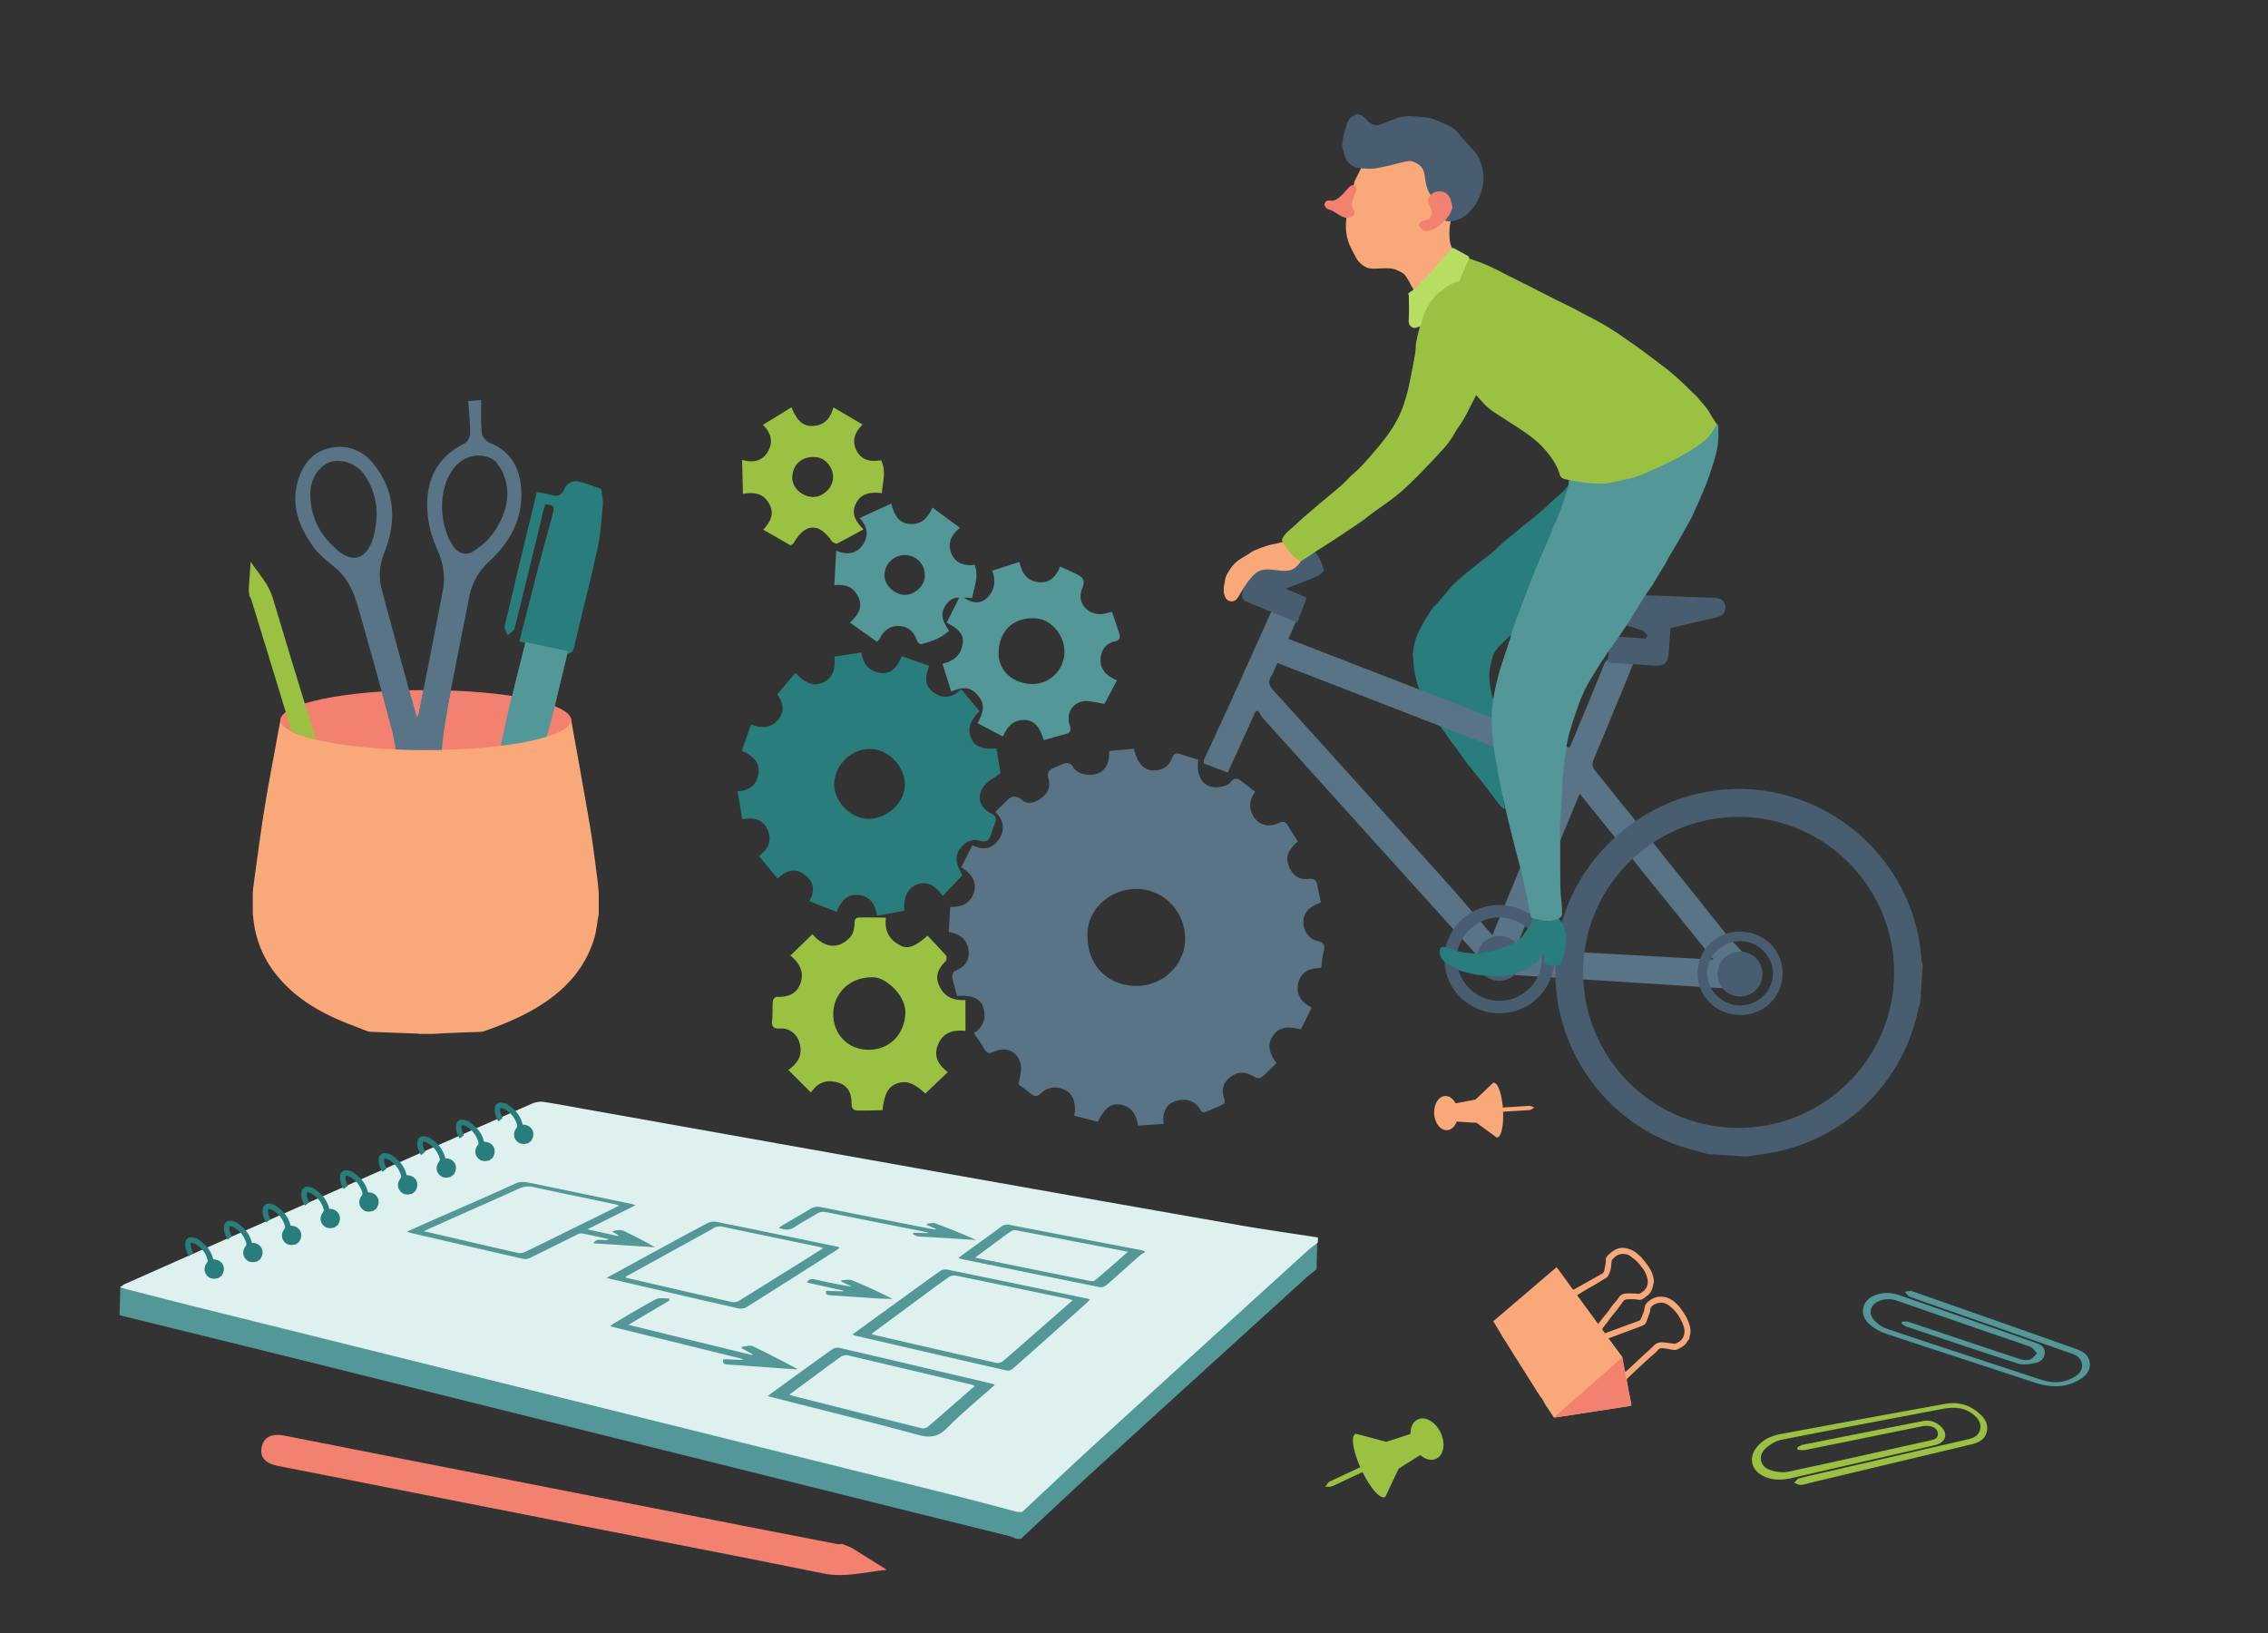 <svg xmlns="http://www.w3.org/2000/svg" xmlns:xlink="http://www.w3.org/1999/xlink" width="500" height="360"><rect width="100%" height="100%" fill="#333333" stroke="none"/><path fill-rule="evenodd" clip-rule="evenodd" fill="#F8A879" d="M329.206 291.279c.01-.023.019-.046.029-.064.086-.061.173-.113.25-.18 4.038-3.445 8.076-6.895 12.112-10.343l1.55-1.322c.097.1.168.161.222.234 1.084 1.487 2.182 2.978 3.244 4.482.177.248.3.237.529.106 1.844-1.044 3.697-2.073 5.537-3.124.388-.221.861-.389.975-.916.107-.514.214-1.033.306-1.547.04-.223.1-.455.065-.673-.071-.502.161-.903.469-1.208.425-.431.908-.835 1.437-1.135a3.545 3.545 0 0 1 2.979-.302c.711.238 1.405.513 1.969 1.04.323.298.703.547.984.879.578.682 1.147 1.379 1.644 2.124.342.511.617 1.083.811 1.668.209.635.396 1.298.209 1.987-.129.473-.194.972-.397 1.409-.235.493-.55.974-1.022 1.281-.617.404-1.1 1.046-2.025.848-.699-.151-1.443-.101-2.168-.089-.328.005-.703.032-.948.319-.197.227-.356.475-.534.713-.324.438-.641.884-.976 1.314-.352.444-.719.88-1.075 1.321-.145.176-.293.35-.422.532-.203.275-.385.568-.589.84-.358.469-.735.928-1.094 1.397-.04.057-.045.188-.005.245.165.271.355.53.552.817 1.38-.512 2.743-1.024 4.108-1.525.964-.357 1.937-.698 2.9-1.059.277-.104.66-.175.785-.38.318-.563.539-1.189.767-1.799.097-.256.097-.54.168-.804.074-.305.116-.66.303-.894.428-.538.994-.944 1.613-1.244.671-.323 1.385-.417 2.145-.347.829.071 1.559.419 2.192.873a7.79 7.79 0 0 1 1.733 1.73c.728.986 1.379 2.004 1.78 3.166.339.966.548 1.956.162 2.975-.041.1-.014.224-.015.341-.066.146-.129.295-.194.443-.093.104-.209.195-.271.313-.379.711-1.014 1.144-1.695 1.501-.353.188-.757.396-1.128.382-.688-.026-1.366-.255-2.055-.318-.594-.057-1.212-.248-1.698.424-.389.517-.962.896-1.446 1.34-.581.525-1.161 1.051-1.74 1.579-.426.392-.856.786-1.279 1.183-.683.637-1.358 1.284-2.047 1.918-.193.178-.311.37-.265.635.112.627.233 1.257.355 1.886.218 1.121.446 2.242.649 3.362.019.09-.099.263-.184.29a6.38 6.38 0 0 1-.91.186c-1.557.243-3.119.48-4.679.717-1.174.182-2.352.359-3.528.54-1.125.177-2.251.355-3.379.529-1.167.176-2.335.354-3.505.521-.281.041-.564.06-.85.09-.041-.021-.082-.037-.125-.059-.105-.173-.197-.356-.309-.525-.527-.798-1.066-1.589-1.583-2.393-.202-.311-.329-.664-.524-.972-.23-.364-.522-.686-.755-1.05-.745-1.156-1.473-2.321-2.209-3.489-.612-.972-1.219-1.943-1.836-2.915-.493-.784-.995-1.563-1.487-2.35-.518-.824-1.022-1.657-1.542-2.481-.267-.425-.549-.842-.815-1.272-.275-.448-.534-.902-.808-1.354l-1.417-2.347m25.412 3.772c.063.075.104.13.149.184.943 1.275 1.893 2.55 2.84 3.826a.388.388 0 0 1 .068.156c.184 1.026.357 2.051.553 3.073.004.046.195.116.219.09.637-.579 1.262-1.171 1.884-1.764.642-.598 1.279-1.199 1.922-1.795.793-.731 1.604-1.442 2.375-2.199.56-.552 1.224-.753 1.972-.701.622.044 1.237.151 1.856.227.302.034.643.146.902.051.676-.252 1.287-.648 1.651-1.315.449-.816.44-1.687.149-2.528-.637-1.847-1.659-3.415-3.272-4.587-.945-.68-1.897-.761-2.896-.313-.526.231-1.071.555-1.188 1.23-.029.172-.007.354-.062.514-.251.741-.501 1.482-.781 2.214-.161.41-.477.696-.896.852-2.452.918-4.908 1.833-7.445 2.785m-6.93-9.515c1.561 2.13 3.081 4.21 4.641 6.335.343-.449.651-.865.973-1.27.351-.438.726-.853 1.07-1.295.354-.458.671-.948 1.023-1.409.481-.617 1.037-1.187 1.463-1.839.435-.669 1.056-.88 1.757-.914.733-.042 1.473.025 2.212.047.211.003.456.078.632-.001.653-.309 1.206-.759 1.532-1.422.557-1.132.184-2.199-.289-3.243a4.557 4.557 0 0 0-.556-.905c-.44-.562-.881-1.126-1.38-1.636-.371-.377-.849-.648-1.25-.997-.455-.398-1.005-.518-1.564-.553-.977-.058-1.747.387-2.367 1.113-.088.1-.224.193-.247.305a7.336 7.336 0 0 0-.131 1.076c-.038.831-.298 1.599-.681 2.324a.967.967 0 0 1-.308.356 81.641 81.641 0 0 1-2.401 1.493c-.721.429-1.466.817-2.192 1.243-.638.375-1.258.778-1.937 1.192"/><path fill-rule="evenodd" clip-rule="evenodd" fill="#F3816F" d="M342.65 312.438l14.951-13.166c.681 3.554 1.354 7.051 2.038 10.594l-16.968 2.651a.327.327 0 0 0-.021-.079"/><path fill-rule="evenodd" clip-rule="evenodd" fill="#9BC143" d="M396.219 319.083c.402-.193.785-.48 1.203-.57a5591.72 5591.72 0 0 1 26.454-5.229c1.611-.314 3.063.192 4.185 1.383 1.449 1.54.804 3.354-1.38 3.889-2.86.695-5.734 1.326-8.599 1.984-7.593 1.74-15.187 3.475-22.774 5.236-2.275.528-4.507.681-6.664-.43-2.57-1.319-3.171-3.972-1.398-6.243 1.379-1.767 3.291-2.596 5.431-2.988 12.082-2.227 24.162-4.478 36.257-6.642 2.887-.517 5.51.319 7.671 2.354 1.121 1.05 1.792 2.354 1.368 3.908-.425 1.557-1.681 2.277-3.177 2.636-11.798 2.813-23.592 5.63-35.389 8.443-.808.192-1.605.475-2.421.534-.468.032-.962-.297-1.443-.462.366-.339.681-.87 1.104-.981 2.563-.658 5.152-1.219 7.73-1.813 9.791-2.257 19.582-4.51 29.37-6.772 1.256-.287 2.446-.753 2.775-2.158.347-1.483-.462-2.544-1.569-3.401-2.121-1.646-4.494-1.589-6.982-1.114-11.733 2.25-23.48 4.427-35.197 6.75-1.295.257-2.636 1.063-3.604 1.984-1.627 1.537-1.167 3.845.931 4.633 1.284.48 2.882.692 4.208.411 10.411-2.205 20.79-4.561 31.182-6.867.833-.187 1.753-.402 1.729-1.448-.028-1.061-.879-1.571-1.835-1.723-.596-.099-1.24-.044-1.842.076-8.527 1.724-17.051 3.48-25.582 5.196-.524.104-1.101-.035-1.654-.061-.031-.17-.056-.341-.088-.515"/><path fill-rule="evenodd" clip-rule="evenodd" fill="#539798" d="M419.307 291.347c.506.021 1.051-.074 1.513.079 8.139 2.712 16.262 5.468 24.404 8.164.712.234 1.595.335 2.285.123.607-.179 1.063-.88 1.582-1.352-.484-.487-.888-1.208-1.473-1.43-2.75-1.039-5.553-1.927-8.334-2.887-7.009-2.424-14.016-4.857-21.021-7.284-1.39-.48-2.782-.48-4.127.114-1.728.769-2.298 2.524-1.107 3.975.725.876 1.788 1.667 2.857 2.034 6.774 2.329 13.591 4.528 20.395 6.772 4.563 1.504 9.127 3.006 13.689 4.503 2.513.822 4.975.804 7.304-.589 1.045-.623 1.867-1.478 1.715-2.801-.139-1.243-1.024-1.924-2.151-2.318-7.031-2.473-14.063-4.949-21.094-7.415-4.887-1.716-9.781-3.398-14.652-5.151-.461-.169-.784-.731-1.174-1.11.522-.055 1.11-.302 1.56-.143a7749.685 7749.685 0 0 1 36.342 12.793c1.449.516 2.727 1.405 2.893 3.102.16 1.692-.894 2.807-2.231 3.604-3.231 1.921-6.57 1.779-10.047.623-10.849-3.604-21.73-7.092-32.575-10.711-1.37-.457-2.767-1.219-3.81-2.2-2.342-2.199-1.52-5.332 1.499-6.38 1.766-.609 3.525-.509 5.25.09 9.975 3.468 19.939 6.961 29.906 10.442 1.07.374 2.082.883 2.081 2.161 0 1.298-.973 2.098-2.086 2.326-1.254.257-2.704.475-3.874.101-8.211-2.619-16.372-5.392-24.543-8.132-.387-.131-.715-.431-1.076-.649.035-.151.067-.303.1-.454"/><path fill-rule="evenodd" clip-rule="evenodd" fill="#F3816F" d="M187.639 341.154l7.855 4.91c-4.968.523-9.312 1.765-14 .808-17.427-3.551-34.895-6.894-52.346-10.329-15.81-3.111-31.617-6.233-47.428-9.349-6.774-1.337-13.544-2.696-20.327-3.998-2.804-.537-4.114-1.877-3.735-4.015.411-2.309 2.147-3.256 5.025-2.696 7.489 1.464 14.975 2.952 22.463 4.422 26.105 5.131 52.212 10.255 78.318 15.382 7.007 1.374 14.017 2.74 21.029 4.094.382.073.795-.004 1.192-.014l1.954.785"/><path fill-rule="evenodd" clip-rule="evenodd" fill="#F8A879" d="M131.996 196.763v4.753l-.115.646c-.279 1.555-.413 3.15-.861 4.651-1.665 5.585-5.083 9.934-9.744 13.348-4.485 3.285-9.532 5.438-14.748 7.233a1.695 1.695 0 0 1-.485.082c-2.206.082-4.414.149-6.62.24-1.339.055-2.677.144-4.014.217h-2.985c-.181-.028-.362-.072-.542-.079-3.311-.126-6.621-.242-9.93-.376-.36-.017-.739-.064-1.072-.193-2.259-.881-4.541-1.717-6.754-2.702-3.937-1.753-7.602-3.962-10.725-6.974-3.782-3.648-6.33-7.991-7.279-13.203-.175-.956-.266-1.927-.396-2.89v-4.753c.048-.49.078-.982.147-1.47.774-5.534 1.482-11.081 2.359-16.598.805-5.064 1.792-10.099 2.706-15.146.317-1.753.651-3.503.977-5.254h63.891c.028.086.071.17.086.258 1.393 7.818 2.828 15.63 4.154 23.458.648 3.823 1.1 7.681 1.621 11.525.145 1.071.221 2.151.329 3.227"/><path fill-rule="evenodd" clip-rule="evenodd" fill="#F3816F" d="M125.917 158.746c0 3.65-14.346 6.61-32.042 6.61-17.697 0-32.043-2.96-32.043-6.61 0-3.652 14.347-6.612 32.043-6.612 17.696 0 32.042 2.96 32.042 6.612"/><defs><path id="a" d="M61.832 158.746c0 3.652 14.346 6.61 32.044 6.61 17.696 0 32.042-2.958 32.042-6.61s-14.346-6.612-32.042-6.612c-17.698 0-32.044 2.96-32.044 6.612"/></defs><clipPath id="b"><use xlink:href="#a" overflow="visible"/></clipPath><path clip-path="url(#b)" fill-rule="evenodd" clip-rule="evenodd" fill="#2A7D7D" d="M132.398 107.746c-1.457-.507-2.896-1.087-4.375-1.503-1.582-.442-2.96.047-3.61 1.582-.659 1.561-1.655 1.658-3.049 1.239-.956-.286-1.96-.399-3.012-.605-2.403 9.949-4.799 19.763-7.102 29.604-.137.581.432 1.327.672 1.995.525-.517 1.373-.955 1.529-1.572 2.214-8.791 4.333-17.607 6.478-26.418.067-.265.168-.525.285-.892 1.551.108 2.222.167 1.614 2.298-2.628 9.229-4.907 18.554-7.334 27.932 2.208.611 4.167 1.177 6.14 1.693 1.181.308 2.393.51 3.571.821 1.227.327 2.013.253 2.369-1.291 1.665-7.194 3.551-14.345 5.131-21.563.691-3.145.885-6.414 1.185-9.636.102-1.089-.17-2.215-.273-3.327-.075-.118-.145-.236-.219-.357"/><path clip-path="url(#b)" fill-rule="evenodd" clip-rule="evenodd" fill="#539798" d="M117.911 170.861c.815-2.586 1.62-5.175 2.397-7.772 1.916-6.406 3.29-12.981 4.923-19.54-3.265-.692-6.246-1.322-9.389-1.985-2.469 9.619-4.862 19.371-6.766 29.297h8.835z"/><path clip-path="url(#b)" fill-rule="evenodd" clip-rule="evenodd" fill="#9BC143" d="M72.017 170.861c-.513-1.68-1.023-3.359-1.535-5.038-3.456-11.334-6.974-22.651-10.354-34.008-.91-3.056-3.001-5.219-4.868-7.976-.159 2.308-.292 4.232-.422 6.159l.153 1.395c.128.23.303.448.38.696 1.407 4.546 2.804 9.095 4.193 13.646l7.676 25.127h4.777z"/><path clip-path="url(#b)" fill-rule="evenodd" clip-rule="evenodd" fill="#597387" d="M73.949 125.188c2.765 2.315 4.077 5.449 5.015 8.754 2.565 9.037 5.177 18.065 7.471 27.171.799 3.172 1.102 6.471 1.47 9.749h9.191c.115-7.748 1.613-15.276 3.098-22.826a9152.148 9152.148 0 0 1 3.253-16.414c.608-3.053 1.99-5.617 4.326-7.774 4.76-4.395 7.691-9.696 7.098-16.411-.396-4.482-2.337-7.953-6.771-9.75-.808-.327-1.766-1.362-1.861-2.166-.274-2.292-.14-4.635-.169-7.307l-2.837.206c.168 2.6.425 4.916.41 7.229-.004.708-.572 1.763-1.178 2.066-6.705 3.352-8.888 9.023-8.143 16.032.265 2.485 1.019 5.01 2.033 7.301 1.277 2.888 1.886 5.797 1.318 8.835-1.721 9.227-3.576 18.426-5.387 27.635-.021.108-.143.197-.425.569-.587-2.098-1.131-3.998-1.652-5.905-2.041-7.47-4.12-14.932-6.089-22.42-.701-2.662-.429-5.316.605-7.912 2.789-6.993 2.375-13.711-2.438-19.676-2.244-2.778-5.496-4.136-9.174-3.485-3.537.627-5.843 2.96-7.065 6.217-2.216 5.904-.294 11.129 3.208 15.865 1.254 1.702 3.045 3.036 4.693 4.417m26.492-22.433c2.34-2.646 6.271-3.12 8.895-.987.518.821 1.159 1.589 1.534 2.472 2.042 4.799.67 9.187-2.058 13.179-1.13 1.653-2.808 3.071-4.52 4.146-1.651 1.035-3.341.379-4.443-1.257-2.932-4.353-3.641-12.771.592-17.553m-27.497-.935c2.475-.747 5.71.469 7.301 2.737 2.869 4.096 3.354 8.593 2.197 13.343-1.281 5.246-4.717 6.933-8.965 2.534-3.4-3.162-5.107-7.114-5.06-11.708.034-3.211 1.944-6.126 4.527-6.906"/><path fill-rule="evenodd" clip-rule="evenodd" fill="#2A7D7D" d="M132.398 107.746c-1.457-.507-2.896-1.087-4.375-1.503-1.582-.442-2.96.047-3.61 1.582-.659 1.561-1.655 1.658-3.049 1.239-.956-.286-1.96-.399-3.012-.605-2.403 9.949-4.799 19.763-7.102 29.604-.137.581.432 1.327.672 1.995.525-.518 1.373-.955 1.529-1.571 2.214-8.792 4.333-17.608 6.478-26.419.067-.265.168-.525.285-.892 1.551.108 2.222.167 1.614 2.298-2.628 9.229-4.907 18.554-7.334 27.932 2.208.61 4.167 1.177 6.14 1.693 1.181.308 2.393.51 3.571.821 1.227.326 2.013.253 2.369-1.291 1.665-7.194 3.551-14.345 5.131-21.563.691-3.145.885-6.414 1.185-9.636.102-1.089-.17-2.215-.273-3.327-.075-.118-.145-.236-.219-.357"/><path fill-rule="evenodd" clip-rule="evenodd" fill="#539798" d="M121.597 158.427c1.292-4.917 2.395-9.899 3.634-14.877-3.265-.692-6.245-1.322-9.388-1.986-1.431 5.573-2.83 11.193-4.128 16.863h9.882z"/><path fill-rule="evenodd" clip-rule="evenodd" fill="#9BC143" d="M55.371 132.088c1.406 4.545 2.803 9.095 4.193 13.645l3.877 12.694h4.775c-2.717-8.864-5.443-17.726-8.089-26.611-.91-3.056-3.002-5.22-4.869-7.976-.157 2.308-.291 4.232-.421 6.158.051.464.1.93.152 1.395.13.23.304.447.382.695"/><path fill-rule="evenodd" clip-rule="evenodd" fill="#597387" d="M73.949 125.188c2.765 2.315 4.077 5.449 5.015 8.753 2.313 8.147 4.651 16.29 6.772 24.486h12.558c.549-3.474 1.219-6.932 1.899-10.392a9152.148 9152.148 0 0 1 3.253-16.414c.608-3.053 1.99-5.617 4.326-7.774 4.76-4.395 7.691-9.696 7.098-16.411-.396-4.482-2.337-7.953-6.771-9.75-.808-.327-1.766-1.362-1.861-2.166-.274-2.292-.14-4.635-.169-7.307l-2.837.206c.168 2.6.425 4.916.41 7.229-.004.708-.572 1.763-1.178 2.066-6.705 3.352-8.888 9.023-8.143 16.032.265 2.485 1.019 5.01 2.033 7.301 1.277 2.888 1.886 5.797 1.318 8.835-1.721 9.227-3.576 18.427-5.387 27.635-.021.108-.143.197-.425.569-.587-2.098-1.131-3.998-1.652-5.905-2.041-7.469-4.12-14.931-6.089-22.42-.701-2.662-.429-5.316.605-7.912 2.789-6.993 2.375-13.711-2.438-19.676-2.244-2.778-5.496-4.136-9.174-3.485-3.537.627-5.843 2.96-7.065 6.217-2.216 5.904-.294 11.129 3.208 15.865 1.255 1.703 3.046 3.037 4.694 4.418m26.492-22.433c2.34-2.646 6.271-3.12 8.895-.987.518.821 1.159 1.589 1.534 2.472 2.042 4.799.67 9.187-2.058 13.179-1.13 1.653-2.808 3.071-4.52 4.146-1.651 1.035-3.341.379-4.443-1.257-2.932-4.353-3.641-12.771.592-17.553m-27.497-.935c2.475-.747 5.71.469 7.301 2.737 2.869 4.096 3.354 8.593 2.197 13.343-1.281 5.246-4.717 6.933-8.965 2.534-3.4-3.162-5.107-7.114-5.06-11.708.034-3.211 1.944-6.126 4.527-6.906"/><path fill-rule="evenodd" clip-rule="evenodd" fill="#9BC143" d="M317.412 315.432c.131.277.26.555.389.832.09.307.193.61.266.921.219.955.238 1.907-.101 2.843-.538 1.488-1.898 2.132-3.393 1.611a4.385 4.385 0 0 1-1.361-.792c-.056-.047-.097-.08-.177-.029-.541.346-1.085.685-1.627 1.026-.982.617-1.964 1.233-2.941 1.855a.506.506 0 0 0-.182.199c-.364.756-.724 1.513-1.081 2.273-.593 1.26-1.183 2.521-1.774 3.781l-.295.139c-.348.026-.645-.106-.924-.293-.438-.293-.805-.664-1.146-1.061-.945-1.097-1.693-2.325-2.368-3.601a41.82 41.82 0 0 1-.314-.606l-.175.082c-2.049.956-4.101 1.903-6.141 2.877-.437.208-.862.335-1.344.272-.172-.023-.349-.013-.551-.019.23-.317.437-.611.656-.895a.74.74 0 0 1 .266-.218c2.207-1.036 4.416-2.066 6.625-3.099l.16-.074-.063-.153c-.562-1.313-1.05-2.65-1.345-4.052-.141-.667-.244-1.338-.195-2.023.025-.374.104-.731.379-1.014l.295-.139c.252.073.503.148.757.216.529.141 1.06.274 1.59.414l4.304 1.136c.026.006.059 0 .084-.008.525-.17 1.052-.341 1.576-.509 1.192-.386 2.384-.773 3.576-1.155.093-.029.119-.069.119-.165a4.27 4.27 0 0 1 .32-1.688c.559-1.321 1.838-1.915 3.203-1.479 1.008.321 1.771.974 2.398 1.799.192.256.357.531.535.796"/><path fill-rule="evenodd" clip-rule="evenodd" fill="#F8A879" d="M316.203 245.911l-.044-.723c.021-.251.033-.503.07-.751.115-.765.376-1.468.895-2.056.824-.937 2.007-1.016 2.951-.203.32.275.567.605.77.974.028.051.048.087.122.071.496-.096.992-.188 1.489-.282.897-.169 1.795-.337 2.691-.511a.41.41 0 0 0 .19-.094c.485-.449.967-.902 1.448-1.355.799-.752 1.596-1.508 2.394-2.261l.254-.016c.265.08.442.263.594.48.236.341.398.72.535 1.109.377 1.076.569 2.192.697 3.322.02.176.037.353.056.535l.152-.009c1.777-.111 3.555-.213 5.332-.338.38-.027.728.003 1.063.188.12.066.252.109.398.172-.262.166-.497.322-.738.467a.603.603 0 0 1-.259.083c-1.916.123-3.833.241-5.751.36l-.139.008c.002.054.002.092.002.131.032 1.125.005 2.246-.184 3.358-.089.53-.206 1.052-.439 1.54-.128.268-.288.507-.572.634l-.255.016c-.164-.125-.327-.253-.493-.375-.347-.257-.697-.507-1.045-.763-.943-.691-1.886-1.384-2.83-2.074a.12.12 0 0 0-.062-.019l-1.304-.082c-.985-.062-1.971-.12-2.955-.186-.076-.005-.106.018-.135.087a3.339 3.339 0 0 1-.722 1.146c-.791.808-1.901.873-2.775.16-.646-.526-1.018-1.225-1.239-2.011-.066-.238-.108-.488-.162-.732"/><path fill-rule="evenodd" clip-rule="evenodd" fill="#2A7D7D" d="M311.488 143.986c.059-.452.083-.91.182-1.352.161-.72.31-1.452.573-2.137.329-.856.738-1.687 1.17-2.498.446-.841.934-1.663 1.452-2.46.474-.729.91-1.526 1.547-2.087.813-.718 1.351-1.642 2.105-2.392.517-.513.914-1.143 1.4-1.689.328-.369.713-.692 1.08-1.026.592-.539 1.174-1.089 1.788-1.601 1.195-.992 2.4-1.974 3.619-2.937 1.14-.901 2.347-1.707 3.394-2.733 1.117-1.095 2.325-2.099 3.526-3.103 1.461-1.22 2.94-2.417 4.44-3.59a56.188 56.188 0 0 0 4.028-3.512c.913-.868 1.906-1.652 2.822-2.519.448-.425.8-.952 1.196-1.433l.189-.234.114.023c.033.28.111.565.087.841a18.656 18.656 0 0 1-.244 1.762c-.104.554-.213 1.113-.392 1.646-.285.845-.634 1.668-.949 2.503-.239.631-.447 1.275-.709 1.896-.48 1.141-1.007 2.264-1.485 3.406-.446 1.066-.837 2.156-1.29 3.219-.66 1.553-1.376 3.081-2.027 4.638-.567 1.357-1.083 2.737-1.609 4.112-.451 1.18-.877 2.369-1.329 3.547-.534 1.392-1.133 2.76-1.605 4.172-.228.676-.536 1.134-1.206 1.418-.364.155-.648.512-.953.795-.618.573-1.244 1.14-1.832 1.743-.755.776-1.312 1.679-1.593 2.738-.319 1.208-.604 2.417-.629 3.678-.029 1.388.201 2.742.488 4.084.141.658.419 1.286.626 1.931.042.128.078.27.067.402-.113 1.467-.267 2.931-.342 4.398-.033.645.091 1.298.139 1.946.11 1.508.19 3.018.334 4.523.1 1.031.262 2.059.438 3.082.19 1.101.443 2.192.646 3.292.236 1.28.446 2.566.67 3.848.103.587.215 1.174.314 1.762.012.071-.013.205-.048.214-.074.021-.195.01-.246-.041-.355-.347-.734-.679-1.037-1.07-1.13-1.457-2.217-2.947-3.351-4.399-1.195-1.529-2.447-3.013-3.631-4.55-.803-1.042-1.525-2.146-2.297-3.213-.308-.427-.664-.82-.973-1.248-.683-.941-1.344-1.899-2.021-2.844-.507-.706-1.072-1.374-1.529-2.11-.679-1.09-1.298-2.22-1.916-3.347a67.883 67.883 0 0 1-1.461-2.824c-.254-.52-.493-1.056-.652-1.611-.286-.994-.564-1.997-.737-3.015-.163-.955-.185-1.935-.272-2.902-.012-.131-.048-.259-.072-.389.003-.251.003-.503.003-.753z"/><g fill-rule="evenodd" clip-rule="evenodd"><path fill="#597387" d="M214.717 227.782c2.256-1.542 2.772-3.616 1.969-5.907-.637-1.821-2.702-2.559-5.673-2.292-.371-1.364-.814-2.752-1.089-4.169-.081-.417.208-1.227.521-1.345 2.197-.838 3.402-2.341 3.053-4.687-.335-2.274-1.873-3.514-4.136-3.84-.055-.01-.102-.051-.188-.092l.306-5.524c2.499.101 4.386-.742 5.156-2.999.874-2.554-.482-4.346-2.714-5.729.83-1.641 1.609-3.187 2.461-4.873 2.411 1.25 4.467.744 5.825-1.259 1.375-2.027 1.18-4.198-.764-6.061.668-.665 1.222-1.218 1.78-1.771 1.191-1.185 2.145-2.506 4.146-.826 1.412 1.185 3.19.393 4.52-.725 1.206-1.016 1.732-2.378 1.247-3.965-.362-1.185.006-1.959 1.146-2.411.896-.357 1.75-.857 2.673-1.076.425-.1 1.26.194 1.414.534.845 1.848 3.426 2.436 5.525 1.788 1.732-.535 2.746-2.404 2.594-4.482-.005-.102.046-.206.12-.519 1.762-.163 3.59-.329 5.372-.49.879 3.771 2.75 5.246 5.504 4.652 1.489-.32 2.394-1.232 2.896-2.588.336-.909.817-1.248 1.798-.897 1.324.476 2.686.845 4.008 1.252-.646 4.383 1.704 6.837 5.488 5.853.578-.149 1.275-.422 1.597-.868.863-1.202 1.667-.842 2.558-.146.931.725 1.866 1.442 2.888 2.233-1.298 1.768-1.457 3.602-.372 5.433 1.114 1.883 3.381 2.523 5.506 1.466.99-.494 1.537-.366 2.078.553.681 1.169 1.442 2.291 2.208 3.492-1.611 1.408-2.858 2.876-2.099 5.18.695 2.108 2.265 3.372 4.449 3.092 1.29-.167 1.746.307 1.946 1.431.219 1.218.499 2.426.771 3.722-.512.233-1.035.426-1.515.693-1.497.829-2.431 2.065-2.355 3.828.081 1.894 1.341 3.613 3.115 3.992 1.536.326 1.725 1.027 1.349 2.38-.318 1.126-.362 2.326-.537 3.571-2.479.022-4.513.836-5.067 3.396-.521 2.398.629 4.171 2.972 5.338-.821 1.655-1.61 3.249-2.382 4.81-3.344-.826-4.973-.395-6.259 1.572-1.098 1.68-.843 3.537.88 5.88-1.076 1.044-2.125 2.153-3.29 3.127-.283.237-1.054.196-1.422-.02-2.218-1.305-3.665-1.378-5.503-.004-1.691 1.263-1.927 2.948-1.271 4.869.104.306.03.944-.153 1.036a51.899 51.899 0 0 1-4.199 1.821c-.204.082-.703-.134-.816-.342-1.285-2.413-3.465-2.807-5.696-2.08-2.033.663-2.829 2.499-2.521 4.979l-5.655.387c-.361-2.673-1.693-4.239-3.694-4.607-2.174-.404-3.558.569-5.151 3.745-1.693-.433-3.425-.875-5.225-1.337.08-.617.199-1.056.181-1.491-.064-1.782-.524-3.385-2.304-4.231-1.776-.848-3.825-.598-5.176.768-.76.763-1.364.837-2.181.168-.964-.787-1.984-1.508-2.779-2.107.207-1.507.734-2.913.51-4.186-.531-2.984-3.188-4.31-5.909-3.029-1.203.567-1.694.241-2.254-.76-.61-1.079-1.359-2.072-2.181-3.306m36.372-31.794c-5.944-.288-11.239 4.135-11.355 9.817-.129 6.501 3.692 10.876 9.673 11.487 6.224.638 11.575-4.046 11.843-9.85.273-6.03-4.279-11.164-10.161-11.454"/><path fill="#2A7D7D" d="M189.912 143.831c.413 2.666 1.762 4.176 4.09 4.502 2.592.363 3.833-1.409 4.786-3.654 1.999.689 3.948 1.364 6.082 2.102-.983 2.43-1.162 4.511 1.178 6.037 2.114 1.378 3.964.846 5.866-.872l4.018 4.821c-2.265 2.321-2.705 4.097-1.7 6.264.711 1.54 2.603 2.271 5.439 1.963.317 1.948.64 3.911.896 5.467-1.422 1.069-2.805 1.723-3.625 2.803-1.735 2.279-1.047 4.824 1.551 6.053 1.115.53 1.245 1.13.881 2.109-.255.692-.54 1.374-.754 2.076-.422 1.381-.765 2.45-2.768 1.806-1.562-.5-3.132.326-4.164 1.716-1.001 1.356-1.02 2.835-.325 4.342.259.559.541 1.104.779 1.593l-4.306 4.561c-1.675-2.445-3.615-3.395-5.776-2.491-2.201.919-2.864 3.066-2.72 5.738-1.967.359-3.919.721-5.965 1.1-.471-2.527-1.492-4.285-4.08-4.561-2.641-.283-3.882 1.366-4.874 3.716-1.975-.784-3.893-1.542-5.979-2.366 1.375-2.402.89-4.378-1.074-5.855-2.062-1.551-4.048-.971-5.941.887-1.406-1.699-2.719-3.282-4.097-4.949 2.097-1.6 2.92-3.536 1.864-5.891-1.028-2.299-3.052-2.658-5.564-2.263l-1.017-6.189c2.8-.014 4.355-1.63 4.633-4.104.268-2.39-1.447-3.777-3.706-4.817l2.042-5.783c2.431 1.007 4.583.824 6.159-1.274 1.25-1.662.94-3.55-.377-5.333 1.333-1.591 2.63-3.143 3.983-4.756 2.021 2.139 4.041 3.262 6.383 2.001 1.972-1.06 2.504-3.083 2.231-5.588l5.951-.911m1.026 36.67c4.095.362 8.295-3.148 8.541-7.139.243-3.935-3.152-7.876-7.096-8.235-4.18-.38-8.121 3.025-8.471 7.315-.307 3.761 3.146 7.72 7.026 8.059"/><path fill="#539798" d="M246.229 150l-2.737 5.169c-1.796-.247-3.3-.801-4.671-.569-2.576.438-3.824 2.823-2.98 5.307.402 1.183.094 1.668-1.039 1.949-1.531.378-3.041.85-4.67 1.312-.8-2.332-1.693-4.55-4.613-4.448-2.182.075-3.469 1.444-4.436 3.65-1.891-1.003-3.731-1.979-5.584-2.96 1.581-2.682 1.552-4.448.052-6.145-1.555-1.76-2.967-2.013-5.852-.82l-1.914-6.128c2.887-.664 4.314-2.309 4.492-4.915.11-1.568-1.052-2.893-3.57-4.121l2.757-5.53c-1.528-.107-2.467.822-3.181 2.021-.925 1.557-.665 2.934.941 5.297-1.729 1.621-3.909 2.349-6.13 2.946-.233.063-.813-.411-.917-.736-.644-2.027-2.027-3.234-4.086-3.284-1.974-.046-3.375 1.123-4.222 2.913-.046.097-.146.166-.52.572l-5.972-4.22c2.014-1.866 3.013-3.675 1.621-6.057-1.038-1.776-2.417-2.459-5.063-2.215l.418-7.564c2.725 1.099 4.775.527 6.063-1.639 1.06-1.787.864-3.686-.884-5.583 2.391-1.103 4.589-2.116 6.936-3.2.672 2.515 1.635 4.302 4.058 4.508 2.406.205 3.939-1.116 5.048-3.611l6.063 4.475c-2.297 1.776-2.788 3.858-1.749 5.978.933 1.902 2.863 2.431 4.98 2.169 1 2.562-.138 4.844-.527 7.309l-1.85-.102c1.626 1.232 3.436 1.38 4.678.46 1.457-1.078 2.781-3.333 1.557-6.373l6.002-1.932c.576 2.608 1.808 4.219 4.292 4.452 2.411.226 3.774-1.167 4.698-3.444 1.265.578 2.448 1.075 3.589 1.655 1.313.669 2.1 1.218 1.274 3.172-1.414 3.329 1.508 6.313 5.051 5.541.438-.096.869-.218 1.515-.383.551 1.631 1.123 3.207 1.617 4.807.235.764.166 1.477-.852 1.681-1.982.396-3.03 1.695-3.264 3.629-.235 1.97.719 3.514 2.652 4.539.241.124.48.242.929.468m-11.562-5.985c.19-3.905-2.925-7.619-6.586-7.719-5.003-.137-7.744 2.948-7.941 7.439-.153 3.487 2.425 6.752 7.056 7.056 3.911.255 7.283-2.837 7.471-6.776m-34.918-21.638c-2.476-.167-4.655 1.793-4.763 4.288-.093 2.146 2.006 4.332 4.289 4.464 2.198.127 4.43-1.777 4.594-3.925.199-2.58-1.574-4.656-4.12-4.827"/><path fill="#9BC143" d="M195.308 202.295c-.387 3.285 1.018 5.079 3.419 6.255 1.442.703 3.208.033 5.755-2.282 1.364 1.453 2.771 2.883 4.081 4.396.203.233.137 1.024-.097 1.255-1.541 1.517-2.396 3.198-1.437 5.327 1.033 2.292 2.863 3.396 5.807 3.216.005 2.255.012 4.454.016 6.795-2.896-.287-4.969.441-6.021 2.938-1.023 2.438-.214 4.413 2.131 6.144-1.771 1.693-3.371 3.229-4.955 4.741-1.932-1.738-3.716-3.079-6.139-2.261-2.057.692-2.859 2.242-3.319 5.929-1.772.029-3.568.094-5.364.066-.843-.015-1.451-.293-1.445-1.422.017-2.569-.923-4.066-2.83-4.679-2.186-.707-4.139-.373-5.653 1.515-.106.132-.219.255-.515.603l-4.947-4.967c2.162-1.499 3.157-3.307 2.525-5.768-.527-2.063-2.175-3.484-4.304-3.352-1.475.087-1.938-.4-1.791-1.837.142-1.403.038-2.828.165-4.231.034-.354.56-.952.832-.937 2.523.14 4.517-.612 5.317-3.185.724-2.327-.247-4.196-2.282-5.904l4.859-4.709c2.441 2.895 5.662 3.644 8.39.568.617-.7.848-1.919.873-2.908.023-.889.238-1.325 1.063-1.333 1.891-.029 3.783.011 5.866.027m-4.175 29.122c4.753.162 8.125-3.091 8.452-7.845.286-4.125-4.284-7.933-6.731-8.092-5.542-.357-9.149 3.641-9.161 8.063-.011 4.314 3.078 7.72 7.44 7.874m-.966-137.833c-2.033 2.012-2.398 4.06-1.12 6.122 1.148 1.853 3.079 2.138 5.184 1.744 1.236 2.44.338 4.802.176 7.267-2.391-.271-4.483-.052-5.675 2.217-1.142 2.173-.206 3.913 1.627 5.766-2.05 1.117-3.895 2.168-5.796 3.108-.26.127-.97-.196-1.185-.507-2.831-4.137-5.932-3.98-8.44.463-.05.088-.172.139-.624.482a7558.917 7558.917 0 0 0-6.059-3.485c1.713-1.817 2.47-3.547 1.366-5.614-1.187-2.222-3.111-2.793-5.83-2.253-.061-2.505-.121-4.888-.187-7.502 2.791.773 4.732.081 5.835-2.11.976-1.94.594-3.828-1.259-5.614l6.319-3.874c.932 2.298 2.101 4.134 4.511 4.114 2.316-.018 3.965-1.251 4.72-4.095 2.201 1.29 4.226 2.477 6.437 3.771m-11.158 15.963c2.189.189 4.458-1.792 4.635-4.045.186-2.347-1.634-4.576-3.864-4.735-2.875-.203-4.905 1.479-5.111 4.238-.17 2.263 1.801 4.325 4.34 4.542"/><path fill="#597387" d="M265.375 167.608c2.084-4.524 4.188-9.042 6.247-13.58 3.464-7.642 6.899-15.298 10.444-23.173l5.405 2.217c-1.166 2.637-2.258 5.113-3.425 7.75 20.678 8.019 41.222 15.987 61.947 24.023.294-.646.582-1.232.83-1.835 2.263-5.452 4.554-10.891 6.739-16.373.465-1.163 1.064-1.512 2.252-1.361 1.399.178 2.822.179 4.515.273-.307.809-.544 1.47-.81 2.115-2.703 6.556-5.394 13.119-8.136 19.658-.418.993-.427 1.696.306 2.601 7.6 9.408 15.134 18.87 22.714 28.295 2.983 3.715 5.837 7.567 9.129 10.994 2.602 2.705 2.481 5.584 1.835 8.999-.591-.032-1.191-.063-1.793-.101-14.854-.945-29.707-1.887-44.564-2.838-2.768-.178-5.547-.295-8.302-.626-.905-.111-1.97-.598-2.572-1.264-16.578-18.293-33.11-36.631-49.635-54.973-.452-.502-.758-1.136-1.132-1.709l-.575.166-6.111 13.457c-1.814-.691-3.584-1.363-5.347-2.036.014-.224.025-.452.039-.679m63.615 38.561c5.096-12.331 9.946-24.073 14.832-35.898-20.897-8.103-41.523-16.099-62.207-24.118-.505 1.109-.817 2.039-1.32 2.847-.791 1.259-.547 2.123.457 3.229a11029.983 11029.983 0 0 1 38.192 42.316c3.325 3.698 6.513 7.524 10.046 11.624m48.782 5.381c-9.873-12.235-19.6-24.29-29.523-36.591-4.748 11.497-9.364 22.673-14.112 34.177 14.632.809 28.951 1.6 43.635 2.414"/><path fill="#485D70" d="M376.414 254.404c-2.058-.593-4.137-1.113-6.164-1.79-17.048-5.711-29.254-23.001-27.14-43.001 1.868-17.678 16.393-32.703 34.569-35.287 23.139-3.287 44.407 13.993 45.937 37.301.023.381.173.751.264 1.124-.186 2.835-.369 5.668-.554 8.506-.14.359-.336.703-.409 1.079-3.145 15.847-15.588 28.366-31.492 31.619-2.146.439-4.337.676-6.511 1.006-2.834-.189-5.67-.371-8.5-.557m-27.333-42.309c-1.246 18.852 13.073 35.231 31.89 36.482 18.87 1.255 35.252-13.021 36.527-31.839 1.286-18.928-13.06-35.338-31.969-36.574-18.843-1.23-35.21 13.106-36.448 31.931m31.287-78.369c-.128-1.34-1.045-1.884-2.37-1.926-6.235-.209-12.472-.52-18.71-.658-3.96-.085-7.93.018-11.891.157-.338.011-.671.19-1 .407-.13.268-.272.528-.426.78-.008.16-.01.324-.023.484.319.444.643.883 1.031 1.261.294.285.831.325 1.265.462 4.603 1.412 9.214 2.803 13.803 4.269.472.151.803.75 1.2 1.141l-.488.654c-1.918-.125-3.835-.281-5.758-.362-1.238-.054-2.103.515-2.25 1.818-.134 1.223-.169 2.456-.263 3.855 3.522.23 6.787.453 10.054.653 2.453.148 3.161-.469 3.355-2.929.137-1.749.232-3.499.353-5.318 3.411-.805 6.708-1.617 10.021-2.346 1.351-.298 2.232-.967 2.097-2.402m-50.578 89.623c-6.717-.428-11.751-6.05-11.332-12.656.422-6.622 6.121-11.575 12.82-11.152 6.712.424 11.751 6.06 11.331 12.661-.421 6.62-6.115 11.572-12.819 11.147m.013-2.74c5.037.418 9.597-3.362 10.057-8.337.459-5.011-3.454-9.571-8.594-9.996-5.08-.425-9.716 3.487-10.079 8.511-.357 4.953 3.547 9.402 8.616 9.822m-46.399-90.821l4.671 1.983c-.685 1.797-1.339 3.513-2.075 5.456-3.849-1.563-7.558-3.053-11.246-4.598-.37-.152-.747-.571-.882-.951-.359-1 1.503-5.054 2.493-5.446 3.686-1.463 7.368-2.932 11.095-4.279.825-.298 2.296-.501 2.65-.071.866 1.042 1.39 2.451 1.735 3.79.083.329-.976 1.143-1.641 1.434-2.062.905-4.19 1.669-6.8 2.682"/><path fill="#485D70" d="M383.068 223.741c-5.242-.327-9.115-4.614-8.795-9.744.324-5.144 4.681-8.935 9.907-8.608 5.239.325 9.107 4.622 8.79 9.748-.324 5.145-4.679 8.929-9.902 8.604m.977-16.26c-3.91-.228-7.445 2.839-7.665 6.646-.222 3.831 2.914 7.288 6.814 7.517 3.924.23 7.438-2.815 7.659-6.642.223-3.835-2.906-7.294-6.808-7.521m-53.797 8.726c-2.785-.176-4.819-2.488-4.629-5.271.188-2.773 2.524-4.792 5.31-4.584a4.892 4.892 0 0 1 4.548 5.18c-.155 2.791-2.449 4.845-5.229 4.675"/><path fill="#485D70" d="M383.246 219.662c-2.775-.204-4.776-2.548-4.559-5.336.222-2.766 2.581-4.746 5.375-4.507 2.687.229 4.657 2.534 4.477 5.241-.185 2.78-2.515 4.803-5.293 4.602"/></g><path d="M269.792 129.378c.088-.476.204-.948.259-1.427.109-.965.662-1.72 1.156-2.498.685-1.076 1.628-1.877 2.727-2.516.787-.456 1.538-.97 2.311-1.449.174-.108.37-.184.563-.256.87-.327 1.733-.684 2.62-.958.694-.215 1.421-.324 2.132-.487.619-.142 1.235-.295 1.897-.456.87 1.463 1.974 2.816 3.444 3.861-.096.8-.665 1.305-1.2 1.813-.644.612-1.496.813-2.331.833-.935.022-1.875-.146-2.813-.237-1.409-.139-2.798-.133-3.904.924a14.057 14.057 0 0 0-1.637 1.854c-.572.783-1.05 1.633-1.567 2.455-.219.349-.419.71-.655 1.046-.4.57-.972.794-1.642.646-.663-.146-.989-.666-1.194-1.268-.069-.203-.11-.416-.165-.625l-.001-1.255zM312.6 64.914c-.589-.626-1.148-1.25-1.526-2.042-.332-.695-.743-1.356-1.164-2.005-.428-.658-1.149-.938-1.819-1.264-1.197-.583-2.478-.466-3.754-.433-1.151.029-2.351.238-3.412-.386-.865-.508-1.589-1.204-2.052-2.117-.533-1.049-1.136-2.077-1.537-3.177-.521-1.43-.701-2.94-.582-4.474.045-.575.066-1.151.098-1.734.241-.033.45-.039.646-.091.531-.141.604-.37.321-.841-.461-.771-.533-1.576-.194-2.421.235-.587.478-1.179.637-1.789.129-.488.12-1.009.206-1.511.048-.282.131-.566.253-.825.44-.932.913-1.848 1.353-2.779.175-.369.365-.464.816-.436.9.056 1.817-.014 2.717-.126.793-.099 1.577-.296 2.354-.5 1.093-.286 2.164-.651 3.259-.924 1.646-.409 3.12-.083 4.387 1.103.675.63 1.002 1.373 1.103 2.289.157 1.417.421 2.802 1.081 4.115.39.777.526 1.701.664 2.577.23 1.47.99 2.453 2.397 2.928.309.104.626.183 1.002.291-.026.211-.038.485-.096.75-.251 1.15-.249 2.317-.191 3.479.064 1.272.564 2.387 1.484 3.399-2.886 2.892-5.198 6.303-8.451 8.944z" fill-rule="evenodd" clip-rule="evenodd" fill="#F8A879"/><path fill-rule="evenodd" clip-rule="evenodd" fill="#485D70" d="M295.913 32.358v-.67c.018-.022.048-.043.049-.065.037-1.316.442-2.55.835-3.788.275-.864.528-1.739 1.427-2.194.318-.162.637-.322.954-.482h.252c.869.25 1.481.839 2.082 1.486.828.896 1.722 1.194 3.012.721 1.077-.396 2.134-.847 3.212-1.234 1.077-.387 2.191-.591 3.344-.514.631.042 1.264.074 1.893.148.919.107 1.866.142 2.745.402 1.041.309 2.013.847 3.031 1.244.841.327 1.614.764 2.244 1.4.563.565 1.045 1.21 1.576 1.807.743.838 1.498 1.667 2.252 2.497.774.852 1.38 1.84 1.676 2.922.445 1.633.751 3.303.381 5.035-.307 1.429-.752 2.783-1.594 3.981-.387.55-.819 1.072-1.266 1.576-.3.339-.637.658-.998.931-.81.612-1.765.921-2.733 1.148-.739.174-1.496.178-2.15-.427.276-.342.557-.665.812-1.008 1.114-1.494.663-3.419-.807-4.463a.534.534 0 0 0-.354-.1c-.365.06-.746.106-1.083.248-.317.134-.589.38-.956.628-.311-.542-.712-1.068-.932-1.661-.295-.799-.535-1.639-.637-2.48-.084-.704-.181-1.367-.45-2.037-.414-1.029-2.191-2.07-3.282-1.89-1.415.233-2.797.664-4.198.985-.97.223-1.943.439-2.925.598-1.159.187-2.321.074-3.486-.039-1.583-.152-2.678-.953-3.26-2.403-.297-.736-.448-1.533-.666-2.302z"/><path d="M320.206 45.901c-.035.041-.09.075-.103.122-.458 1.707-1.668 2.825-3.001 3.851-.624.481-1.303.851-2.082.992-.921.168-1.433-.056-1.967-.805-.367-.517-.041-1.186.63-1.377.29-.083.574-.196.87-.249.813-.146.988-.752 1.081-1.431.079-.572-.196-1.044-.404-1.545-.25-.603-.532-1.218-.197-1.895.488-.986 1.285-1.36 2.408-1.364.619-.003 1.087.136 1.524.534.433.395.752.846.884 1.425.108.472.237.938.356 1.408l.001.334zm-28.21-.921c.224-.668.576-.879 1.278-.761.486.082.921-.017 1.354-.267.873-.507 1.511-1.255 2.167-1.991.248-.278.479-.573.75-.828.353-.336.904-.399 1.229-.181.286.193.354.644.174 1.143-.289.806-.575 1.612-.866 2.418-.185.512-.03.982.179 1.444.046.102.095.204.158.294.555.776-.04 1.398-.695 1.633-.862.311-1.677.015-2.375-.425-.787-.497-1.526-1.053-2.441-1.302-.442-.12-.689-.472-.91-.842-.002-.11-.002-.222-.002-.335z" fill-rule="evenodd" clip-rule="evenodd" fill="#F3816F"/><path fill-rule="evenodd" clip-rule="evenodd" fill="#2A7D7D" d="M328.764 215.254c-.239-.052-.476-.128-.717-.149-.705-.06-1.413-.076-2.115-.151-.419-.046-.832-.164-1.245-.26-.778-.178-1.561-.347-2.332-.553a4.365 4.365 0 0 1-.95-.404c-.824-.453-1.651-.907-2.447-1.406-.928-.584-1.568-1.378-1.562-2.543.006-.867.465-1.229 1.296-1.001.542.147 1.069.359 1.601.551 1.548.557 3.158.771 4.79.869.921.056 1.815-.069 2.705-.322.822-.231 1.665-.394 2.498-.591 1.253-.297 2.379-.896 3.518-1.47.862-.437 1.583-1.013 2.12-1.827.442-.672.975-1.29 1.381-1.982.251-.431.342-.957.51-1.455.819.136 1.668.241 2.497.425.922.207 1.766-.07 2.608-.331.571-.176.81-.151 1.135.371.868 1.392 1.354 2.894 1.165 4.549a35.375 35.375 0 0 1-.515 3.324c-.118.557-.418 1.081-.67 1.604a.557.557 0 0 1-.394.271c-.925.085-1.854.185-2.757-.152-.34-.127-.464-.379-.402-.728.083-.455-.096-.836-.354-1.303-.266.27-.546.467-.707.734-.459.766-1.15 1.257-1.857 1.755-1.119.788-2.396 1.175-3.677 1.577-1.453.455-2.948.471-4.441.539-.089.006-.176.04-.263.06l-.419-.001z"/><path fill-rule="evenodd" clip-rule="evenodd" fill="#539798" d="M345.91 104.961c.658.096 1.269.188 1.879.271.769.105 1.535.231 2.306.299 1.188.105 2.38.175 3.571.245.204.012.412-.05.619-.073 1.554-.168 3.063-.565 4.594-.859 1.43-.275 2.769-.775 4.098-1.319 1.296-.529 2.568-1.118 3.835-1.715a72.233 72.233 0 0 0 3.071-1.546c1.085-.574 2.198-1.114 3.213-1.796 1.077-.723 2.082-1.561 3.057-2.419.504-.444.864-1.047 1.304-1.568.251-.296.519-.58.801-.846.082-.076.259-.121.359-.086.096.034.211.189.212.293.01.967.021 1.937-.019 2.902a14.587 14.587 0 0 1-.221 1.944 21.342 21.342 0 0 1-.499 2.179 78.14 78.14 0 0 1-1.181 3.764 57.626 57.626 0 0 1-1.317 3.432 180.355 180.355 0 0 1-2.269 5.185c-.406.886-.888 1.739-1.363 2.593a287.064 287.064 0 0 1-2.418 4.252c-.505.874-1.051 1.724-1.557 2.597-.323.562-.581 1.162-.911 1.718-.578.974-1.194 1.926-1.784 2.894-.323.529-.606 1.083-.942 1.604-.377.584-.8 1.14-1.19 1.715-.419.618-.838 1.236-1.231 1.87-.771 1.246-1.507 2.515-2.293 3.751a137.222 137.222 0 0 1-2.59 3.915c-.87 1.267-1.799 2.492-2.664 3.763a115.163 115.163 0 0 0-2.461 3.788 87.06 87.06 0 0 0-2.093 3.517c-.369.658-.663 1.359-.97 2.05a26.533 26.533 0 0 0-.755 1.833 138.155 138.155 0 0 0-1.229 3.611c-.363 1.122-.727 2.246-1.037 3.382a19.451 19.451 0 0 0-.453 2.281 217.431 217.431 0 0 0-.701 5.267c-.115.95-.186 1.906-.244 2.862-.05.83-.033 1.664-.081 2.494-.139 2.394-.319 4.786-.433 7.181-.05 1.049.033 2.103.039 3.155.01 1.399.002 2.796.003 4.194.001.901-.002 1.801.007 2.702.014 1.432.014 2.865.065 4.297.031.844.166 1.684.226 2.529.058.831.088 1.663.116 2.495.013.36-.545.949-1.029 1.104-1.267.411-2.551.486-3.852.172-.566-.136-1.14-.25-1.692-.425-.148-.048-.305-.264-.342-.43-.178-.781-.313-1.573-.47-2.358-.179-.897-.361-1.793-.547-2.688-.161-.771-.319-1.546-.495-2.315a142.197 142.197 0 0 0-.771-3.236c-.386-1.521-.805-3.034-1.189-4.556a615.43 615.43 0 0 1-1.549-6.229c-.405-1.675-.812-3.349-1.166-5.036-.452-2.149-.892-4.302-1.264-6.466-.377-2.193-.764-4.392-.967-6.604-.26-2.829-.32-5.671.177-8.494.467-2.654 1.062-5.274 1.929-7.83a295.52 295.52 0 0 0 1.672-5.107c.38-1.19.701-2.4 1.1-3.585.313-.931.708-1.834 1.056-2.755.724-1.919 1.424-3.848 2.168-5.759a226.957 226.957 0 0 1 2.154-5.314c.627-1.496 1.305-2.97 1.936-4.463.437-1.033.824-2.086 1.253-3.122.237-.575.535-1.125.77-1.699a58.25 58.25 0 0 0 1.123-2.9c.467-1.349.926-2.703 1.304-4.079.178-.644.157-1.342.223-2.017.008-.11-.001-.218-.001-.406z"/><path fill-rule="evenodd" clip-rule="evenodd" fill="#9BC143" d="M286.742 123.658c-1.18-.522-2.031-1.438-2.81-2.419-.429-.542-.775-1.149-1.149-1.733-.208-.323-.177-.621.028-.968.478-.808 1.147-1.413 1.851-2.01.873-.743 1.686-1.556 2.549-2.312a275.15 275.15 0 0 1 3.719-3.188c1.602-1.352 3.235-2.667 4.813-4.045.886-.776 1.636-1.708 2.534-2.467 1.687-1.424 3.1-3.106 4.528-4.76 2.244-2.597 4.396-5.293 5.821-8.448.666-1.471 1.143-3.038 1.577-4.598.42-1.506.689-3.056.997-4.592.289-1.442.564-2.888.801-4.338.109-.667.07-1.358.175-2.026.13-.833.306-1.663.52-2.48.375-1.446.75-2.896 1.214-4.314.206-.63.586-1.22.966-1.774.595-.866 1.16-1.789 1.916-2.498.9-.844 1.969-1.519 3.004-2.208.591-.393 1.262-.663 1.893-.996a.435.435 0 0 0 .201-.194c.279-.709.535-1.427.821-2.133.305-.754.636-1.498.958-2.25l2.271.801c1.824.643 3.549 1.501 5.263 2.39 1.725.893 3.471 1.745 5.204 2.622 2.25 1.138 4.495 2.288 6.748 3.42 1.102.554 2.219 1.077 3.323 1.625.475.235.934.502 1.401.752.782.415 1.558.84 2.348 1.239 2.774 1.402 5.438 2.983 7.964 4.799 1.14.818 2.313 1.588 3.444 2.417 1.71 1.255 3.398 2.542 5.093 3.82 2.114 1.594 4.043 3.398 5.919 5.263.582.577 1.236 1.094 1.741 1.731.883 1.113 1.939 2.089 2.616 3.371.379.718.857 1.384 1.297 2.068.039.059.125.088.188.13v.084c-.044.111-.076.229-.134.333-.747 1.351-1.566 2.642-2.84 3.574-.534.391-1.032.839-1.594 1.185-1.51.928-3.007 1.889-4.579 2.699-1.967 1.013-3.99 1.916-6.014 2.811-1.423.629-2.862 1.23-4.404 1.538-1.368.273-2.725.606-4.093.876-.553.109-1.124.151-1.688.166a21.431 21.431 0 0 1-1.913-.06c-.746-.05-1.495-.096-2.233-.208a96.67 96.67 0 0 1-3.691-.66c-.654-.128-1.215-.257-1.457-1.116-.55-1.952-1.707-3.609-2.992-5.152-1.309-1.568-2.876-2.876-4.545-4.032-2.055-1.424-4.193-2.725-6.278-4.104-.786-.521-1.581-1.051-2.271-1.686-.83-.766-1.553-1.648-2.338-2.498l-1.261 2.482c-.217.427-.426.86-.652 1.282-.359.67-.707 1.348-1.106 1.994-.456.738-1.013 1.416-1.441 2.169-.726 1.273-1.501 2.514-2.479 3.6a191.243 191.243 0 0 1-4.908 5.241 99.997 99.997 0 0 1-4.008 3.915c-.948.874-1.965 1.68-2.996 2.456-1.275.959-2.606 1.844-3.898 2.782-.881.64-1.71 1.354-2.604 1.972-1.833 1.265-3.69 2.494-5.546 3.726-.924.614-1.864 1.202-2.797 1.803-.723.466-1.447.929-2.168 1.398-.884.576-1.765 1.157-2.648 1.736-.059-.003-.115-.003-.171-.003z"/><path fill-rule="evenodd" clip-rule="evenodd" fill="#B8DD63" d="M320.484 54.698c1.028.563 2.055 1.131 3.087 1.688.299.162.397.418.236.77-.253.553-.537 1.093-.772 1.653-.437 1.039-.848 2.09-1.298 3.205-1.597.166-2.841 1.283-4.17 2.23-1.206.86-2.008 2.057-2.79 3.293-.78 1.234-1.164 2.589-1.474 3.981-.068.303-.179.46-.488.517-.241.045-.469.159-.702.243h-.503c-.892-.31-1.116-.977-1.048-1.852.06-.782.058-1.57.062-2.356.004-.969-.011-1.94-.031-2.91-.002-.112-.101-.222-.153-.333v-.083c.131-.116.254-.243.395-.344.821-.589 1.721-1.085 2.283-1.98.137-.218.361-.381.545-.571.751-.773 1.6-1.475 2.229-2.337.856-1.172 1.845-2.209 2.829-3.26.481-.513.954-1.035 1.43-1.554h.333z"/><g fill-rule="evenodd" clip-rule="evenodd"><path fill="#539798" d="M290.395 273.787l-.147 6.041c-.781.626-1.599 1.215-2.341 1.889-15.483 14.073-30.973 28.139-46.425 42.246-5.523 5.042-10.949 10.19-16.418 15.286-.367-.009-.73-.018-1.098-.025-.409-.179-.803-.427-1.232-.53-8.956-2.232-17.916-4.436-26.869-6.663-42.915-10.678-85.823-21.367-128.738-32.036-13.523-3.362-27.059-6.671-40.762-10.044l.143-5.911c2.429.06 4.909-.446 6.901.317 2.405.917 4.113.059 6.014-.784 25.397-11.248 50.78-22.531 76.203-33.719 1.477-.652 3.355-1.007 4.921-.74 15.499 2.611 30.975 5.365 46.453 8.11 18.26 3.239 36.515 6.521 54.775 9.766 18.365 3.263 36.733 6.522 55.114 9.702.794.136 2.264-.308 2.509-.879 1.176-2.696 3.364-2.24 5.509-2.161 1.825.065 3.657.09 5.488.135"/><path fill="#DFF1EF" d="M290.552 272.803c-.009.368-.019.733-.025 1.1-.785.627-1.6 1.213-2.341 1.889-15.418 14.011-30.837 28.016-46.227 42.063-5.588 5.103-11.08 10.309-16.621 15.47l-1.095-.027c-5.12-1.336-10.221-2.728-15.355-4.002-55.156-13.723-110.321-27.421-165.481-41.136-5.56-1.384-11.103-2.83-17.027-4.34.67-.445.876-.625 1.114-.732a74605.97 74605.97 0 0 1 89.745-39.771c.785-.348 1.779-.522 2.617-.396 3.612.554 7.202 1.251 10.8 1.89 27.27 4.854 54.537 9.72 81.807 14.564 20.257 3.596 40.518 7.186 60.784 10.722 5.75 1.004 11.534 1.811 17.305 2.706"/><path d="M252.365 276.041c-.419.293-.87.551-1.251.889-2.391 2.116-4.75 4.271-7.167 6.357-.366.315-1.023.559-1.472.469-10.205-2.04-20.4-4.13-30.597-6.213-.143-.029-.279-.097-.56-.195.317-.261.546-.472.796-.655 2.858-2.077 5.729-4.136 8.571-6.235.621-.458 1.172-.58 1.959-.428 9.615 1.88 19.24 3.708 28.861 5.553.294.057.578.154.866.233l-.006.225m-3.686-.09c-8.464-1.628-16.612-3.204-24.769-4.741-.373-.068-.88.112-1.208.345-1.899 1.35-3.766 2.75-5.64 4.135-.645.476-1.286.957-2.086 1.553 8.641 1.758 17.026 3.47 25.417 5.156.331.066.816.041 1.047-.156 2.366-2.014 4.696-4.071 7.239-6.292m-29.352 29.338c-3.614 3.229-7.263 6.206-10.555 9.535-1.991 2.013-3.784 2.196-6.403 1.485-10.561-2.87-21.191-5.479-31.797-8.184-.362-.093-.722-.192-1.302-.346.462-.361.786-.632 1.129-.879 4.349-3.155 8.689-6.321 13.069-9.433.417-.298 1.13-.439 1.628-.324 11.224 2.607 22.437 5.263 33.651 7.91.142.036.275.111.58.236m-45.31 2.159c.393.135.59.219.795.271 9.463 2.394 18.924 4.796 28.398 7.144.435.108 1.105-.114 1.462-.419 3-2.561 5.953-5.176 8.921-7.771.407-.355.828-.698 1.306-1.098-.281-.167-.368-.248-.465-.271-9.209-2.192-18.415-4.392-27.634-6.539-.456-.105-1.11.114-1.514.403-2.809 2.012-5.578 4.081-8.358 6.133l-2.911 2.147m13.94-13.283c3.913-2.839 7.711-5.595 11.512-8.35 2.587-1.875 5.162-3.766 7.782-5.592.405-.283 1.063-.443 1.538-.345 10.369 2.115 20.726 4.278 31.085 6.436.104.021.195.098.421.216-.603.561-1.154 1.09-1.725 1.599-5.072 4.532-10.14 9.069-15.238 13.573-.333.293-.951.531-1.356.439-11.208-2.55-22.404-5.144-33.602-7.735-.101-.025-.189-.107-.417-.241m48.53-7.522c-.415-.136-.621-.225-.837-.268-8.311-1.733-16.62-3.472-24.938-5.158-.499-.101-1.192.063-1.611.363-3.18 2.275-6.315 4.611-9.462 6.933-2.471 1.823-4.939 3.649-7.5 5.542.346.126.544.224.752.271 8.921 2.055 17.84 4.116 26.771 6.127.445.1 1.112-.113 1.476-.419 2.189-1.835 4.32-3.737 6.471-5.618 2.909-2.547 5.817-5.095 8.878-7.773m-96.362-20.957c-3.586 1.792-6.961 3.482-10.631 5.318l6.829 1.502c.023-.053.047-.104.071-.155l-1.485-.87c1.086-.336 1.939-.498 2.899-.002 2.181 1.123 4.41 2.154 6.567 3.48l-13.568-.873c.991-1.528 2.354-.217 3.394-.918-2.031-.44-3.943-.881-5.871-1.247-.357-.066-.805.104-1.157.276-3.437 1.693-6.855 3.425-10.3 5.104-.434.211-1.024.33-1.482.226-8.283-1.884-16.557-3.808-24.832-5.726-.214-.05-.418-.137-.852-.283 2.303-1.023 4.417-1.97 6.537-2.904 5.768-2.543 11.563-5.027 17.289-7.666 1.283-.591 2.395-.377 3.594-.129 7.343 1.516 14.685 3.043 22.026 4.571.257.052.504.15.972.296m-46.711 5.726c7.117 1.65 13.932 3.243 20.756 4.79.497.11 1.134.012 1.598-.211 4.495-2.173 8.966-4.396 13.443-6.603l7.289-3.598c-.414-.146-.648-.262-.895-.314-6.017-1.261-12.039-2.492-18.044-3.792-1.165-.251-2.155-.117-3.231.38-3.92 1.809-7.878 3.53-11.822 5.285-2.941 1.312-5.878 2.628-9.094 4.063m40.321 10.291c2.888-1.575 5.517-3.011 8.146-4.444 4.685-2.549 9.36-5.116 14.072-7.616a3.206 3.206 0 0 1 1.979-.291c8.819 1.776 17.628 3.607 26.438 5.429.218.046.427.138.77.25-.288.228-.49.418-.719.563-6.594 4.19-13.184 8.391-19.803 12.542-.471.296-1.206.441-1.742.321-9.479-2.153-18.948-4.357-28.417-6.552-.142-.033-.278-.077-.724-.202m4.208-.262c.107.196.118.252.141.255 7.781 1.796 15.561 3.601 23.352 5.354.47.106 1.11-.06 1.533-.319 5.183-3.196 10.34-6.433 15.503-9.661.971-.608 1.939-1.223 3.045-1.923-.483-.14-.766-.241-1.057-.302-7.018-1.46-14.04-2.896-21.05-4.394-.804-.172-1.427-.068-2.115.315-4.035 2.251-8.086 4.471-12.131 6.7-2.397 1.321-4.794 2.64-7.221 3.975m37.648 20.449c-5.077-.364-10.154-.739-15.234-1.078-.771-.051-1.13-.289-.879-1.162l4.216.138.041-.202c-9.686-2.386-19.372-4.771-29.206-7.191.249-.219.399-.402.59-.514 3.145-1.843 6.253-3.753 9.47-5.455.791-.416 1.946-.143 2.933-.187l.083.449c-2.939 1.74-5.878 3.482-9.069 5.374 9.302 2.271 18.321 4.474 27.341 6.675l.065-.177c-.809-.446-1.621-.893-2.431-1.341l-.006-.322c.835-.053 1.818-.42 2.481-.107 3.282 1.544 6.479 3.268 9.707 4.929a4.544 4.544 0 0 0-.102.171m30.737-30.975l-2-.859.002-.267c.624-.04 1.32-.289 1.855-.092a137.007 137.007 0 0 1 9.043 3.67c-3.272-.208-6.545-.419-9.819-.622-1.009-.062-2.024-.068-3.027-.183-.386-.044-.746-.317-1.118-.486l.12-.328c1.051.033 2.102.069 3.151.103l.026-.159c-2.126-.425-4.252-.854-6.379-1.276-5.304-1.054-10.611-2.098-15.913-3.171-.813-.164-1.501-.129-2.238.346-1.546.996-3.218 1.804-4.726 2.852-1.168.812-2.257.772-3.588.226.286-.205.49-.378.719-.512 2.073-1.218 4.168-2.397 6.218-3.654.8-.49 1.552-.55 2.454-.369 8.14 1.634 16.288 3.229 24.433 4.833.243.048.492.067.737.102l.05-.154m-24.191 13.647l3.775.124.027-.161-8.045-1.785c.451-.831 1.093-.838 1.823-.676 2.67.596 5.342 1.176 8.09 1.576l-2.306-1.105-.013-.31c.797-.004 1.689-.244 2.373.033a103.739 103.739 0 0 1 8.898 4.103c-1.076-.034-2.156-.043-3.231-.11-3.506-.228-7.01-.481-10.517-.712-.587-.04-1.058-.137-.874-.977" fill="#539798"/><path d="M109.296 243.579c-.539 1.324-.08 2.479.58 3.646l.93-.725c-.287-.7-.696-1.378-.473-2.281.333.105.655.156.922.306 1.396.789 2.317 1.969 2.747 3.514.045.162.014.412-.086.542-.697.909-.791 1.872-.23 2.696.572.835 1.489 1.108 2.589.775.04-.012.088-.006.133-.007l.731-.572c.032-.068.052-.139.091-.204.91-1.527-.002-3.225-1.787-3.326-.059-.002-.12-.009-.21-.018-.263-1.098-.766-2.084-1.527-2.91a10.68 10.68 0 0 0-1.559-1.365 2.927 2.927 0 0 0-2.267-.53l-.584.459m-8.529 3.778c-.54 1.325-.079 2.479.58 3.647.331-.259.618-.485.93-.727-.287-.7-.695-1.378-.473-2.28.333.105.657.154.923.304 1.396.791 2.317 1.971 2.748 3.516.044.162.013.411-.088.542-.696.908-.792 1.871-.229 2.695.572.837 1.489 1.11 2.591.775.039-.012.086-.005.131-.006.243-.19.486-.382.731-.572.031-.067.052-.14.091-.205.909-1.526-.002-3.226-1.785-3.325-.063-.003-.122-.009-.211-.018-.263-1.098-.766-2.085-1.527-2.911-.467-.504-1-.959-1.559-1.363a2.918 2.918 0 0 0-2.266-.531l-.587.459m-8.528 3.648c-.54 1.325-.079 2.48.579 3.646l.93-.725c-.287-.7-.696-1.378-.473-2.281.333.106.656.155.923.306 1.395.79 2.317 1.97 2.748 3.514.043.162.012.412-.088.542-.697.909-.792 1.871-.229 2.695.572.836 1.489 1.11 2.589.776.039-.012.088-.006.132-.007.244-.188.487-.382.731-.572.031-.067.052-.139.091-.203.91-1.527-.002-3.227-1.786-3.327-.06-.002-.122-.009-.21-.017a6.45 6.45 0 0 0-1.527-2.911c-.468-.505-1-.959-1.56-1.365a2.921 2.921 0 0 0-2.266-.529c-.194.152-.387.306-.584.458m-8.53 3.713c-.54 1.324-.079 2.479.58 3.646l.929-.726c-.286-.698-.695-1.378-.472-2.28.333.106.655.154.922.305 1.396.79 2.317 1.969 2.748 3.515.044.161.013.411-.088.542-.696.908-.792 1.871-.229 2.695.572.836 1.489 1.109 2.59.776.04-.013.087-.007.132-.007.243-.188.487-.382.731-.572.032-.067.051-.141.091-.205.909-1.526-.003-3.225-1.786-3.325-.062-.002-.121-.01-.211-.018a6.45 6.45 0 0 0-1.526-2.91c-.469-.505-1-.959-1.56-1.365a2.923 2.923 0 0 0-2.267-.529c-.192.152-.387.303-.584.458m-8.528 3.778c-.54 1.325-.079 2.479.58 3.646.329-.258.618-.484.93-.726-.288-.699-.695-1.377-.473-2.28.333.105.656.153.923.305 1.395.791 2.316 1.968 2.748 3.515.043.161.012.411-.088.542-.696.907-.792 1.871-.229 2.694.572.838 1.489 1.11 2.59.776.04-.013.086-.004.132-.006l.731-.572c.031-.068.052-.141.091-.204.909-1.527-.002-3.228-1.787-3.327-.061-.001-.121-.008-.21-.017a6.455 6.455 0 0 0-1.527-2.911c-.468-.505-1-.958-1.56-1.364a2.927 2.927 0 0 0-2.267-.53l-.584.459m-8.529 3.649c-.54 1.324-.08 2.479.58 3.646.33-.259.618-.484.93-.726-.287-.699-.696-1.38-.473-2.28.333.105.656.153.923.304 1.396.79 2.317 1.969 2.747 3.516.045.161.013.411-.087.541-.697.908-.792 1.871-.23 2.695.572.837 1.489 1.11 2.59.775.039-.012.087-.005.132-.006.243-.188.486-.382.73-.571.032-.068.052-.141.092-.205.91-1.526-.002-3.227-1.787-3.326-.06-.002-.121-.009-.21-.018-.263-1.098-.766-2.085-1.527-2.91-.468-.505-1-.96-1.56-1.364a2.924 2.924 0 0 0-2.267-.531c-.192.153-.386.304-.583.46m-8.529 3.709c-.539 1.326-.079 2.48.58 3.646.33-.257.617-.483.931-.724-.288-.701-.697-1.38-.474-2.281.334.106.657.153.924.303 1.395.792 2.316 1.97 2.747 3.517.044.161.013.41-.087.54-.697.909-.792 1.872-.229 2.695.571.838 1.488 1.112 2.589.776.04-.012.087-.004.132-.005.244-.19.486-.384.731-.573.032-.068.052-.139.092-.203.909-1.528-.003-3.227-1.786-3.326-.061-.003-.12-.01-.211-.018-.262-1.098-.765-2.085-1.526-2.911-.469-.506-1-.96-1.56-1.363a2.926 2.926 0 0 0-2.266-.532c-.195.154-.39.305-.587.459m-8.529 3.778c-.539 1.325-.079 2.48.58 3.646l.929-.722c-.286-.702-.695-1.38-.472-2.282.333.106.655.153.923.303 1.395.791 2.317 1.97 2.746 3.518.045.16.014.409-.086.539-.697.909-.792 1.872-.229 2.696.571.836 1.488 1.109 2.588.776.04-.012.087-.006.132-.007l.731-.572c.032-.069.051-.139.091-.204.91-1.528-.002-3.226-1.787-3.326-.06-.002-.121-.01-.21-.017-.264-1.098-.766-2.085-1.528-2.912a10.498 10.498 0 0 0-1.559-1.363 2.922 2.922 0 0 0-2.266-.53c-.191.151-.385.304-.583.457m-8.528 3.648c-.539 1.325-.08 2.479.58 3.646.33-.256.618-.483.93-.723-.287-.701-.696-1.38-.474-2.281.335.105.657.153.924.303 1.396.791 2.317 1.969 2.748 3.517.045.16.012.409-.087.54-.697.908-.791 1.872-.229 2.695.572.837 1.489 1.111 2.59.776.039-.012.087-.004.131-.006.244-.19.486-.383.732-.572.031-.069.051-.14.091-.203.909-1.529-.002-3.228-1.786-3.327-.06-.002-.121-.009-.21-.018a6.465 6.465 0 0 0-1.527-2.911c-.468-.505-1-.959-1.561-1.363a2.932 2.932 0 0 0-2.267-.532c-.194.154-.389.305-.585.459" fill="#297D7D"/></g></svg>